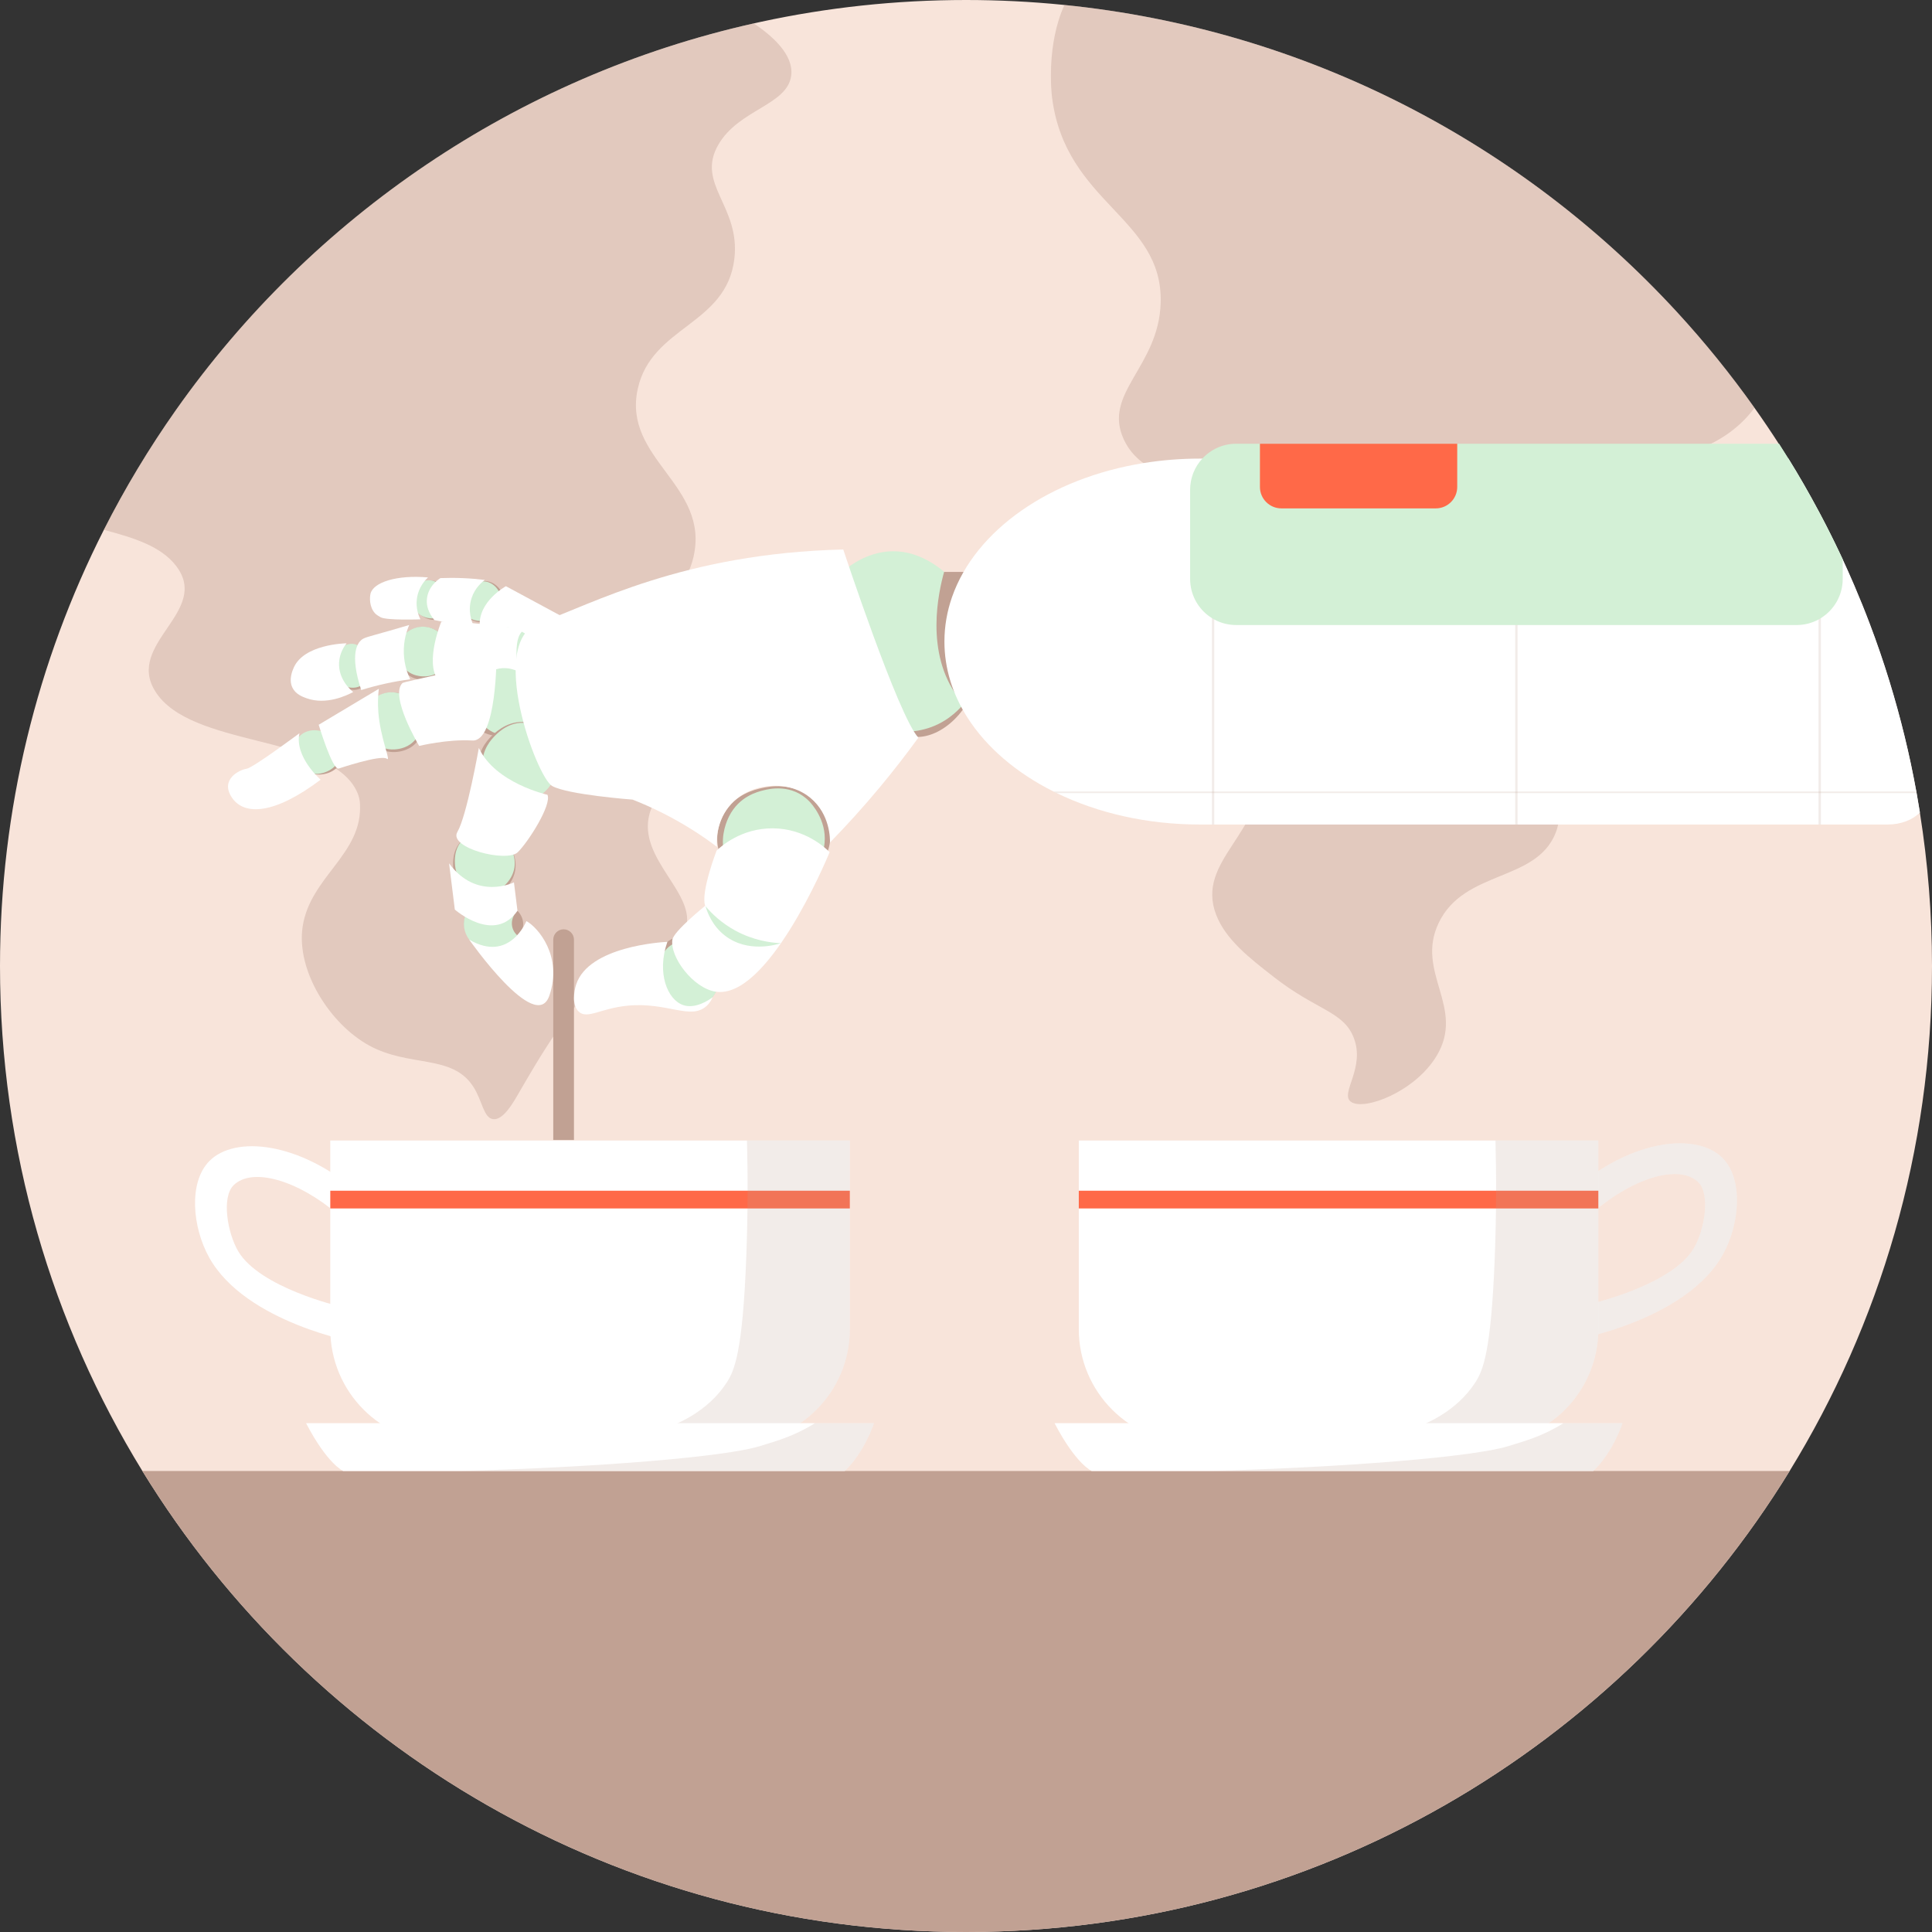 <svg width="480" height="480" viewBox="0 0 480 480" fill="none" xmlns="http://www.w3.org/2000/svg">
<rect x="0" y="0" width="480" height="480" fill="#333333" stroke="none"/>
<g clip-path="url(#clip0_214_4602)">
<path d="M480 240C480 285.991 467.062 328.96 444.627 365.467C402.413 434.178 326.556 480 240 480C153.444 480 77.587 434.178 35.373 365.467C12.938 328.96 0 285.991 0 240C0 201.009 9.298 164.187 25.804 131.636C31.062 121.258 37.058 111.311 43.716 101.867C77.458 54.009 128.258 19.036 187.28 5.813C187.858 5.68 188.436 5.551 189.018 5.427C205.449 1.871 222.507 0 240 0C248.111 0 256.129 0.404 264.031 1.191C264.173 1.204 264.311 1.218 264.453 1.236C324.471 7.307 377.951 35.489 416.622 77.511C423.533 85.022 429.973 92.969 435.889 101.316C437.996 104.28 440.036 107.302 442.004 110.369C442.796 111.591 443.573 112.822 444.333 114.062C446.96 118.307 449.453 122.644 451.809 127.062C452.009 127.431 452.204 127.8 452.4 128.169C454.027 131.249 455.587 134.369 457.08 137.529C457.151 137.68 457.222 137.827 457.293 137.978C457.431 138.267 457.569 138.56 457.707 138.853C457.742 138.933 457.782 139.013 457.818 139.093C458.68 140.951 459.52 142.827 460.333 144.716C460.449 144.978 460.564 145.24 460.676 145.507C462.027 148.658 463.316 151.844 464.533 155.062C466.311 159.751 467.942 164.511 469.427 169.338C469.444 169.396 469.462 169.458 469.48 169.516C472.2 178.391 474.427 187.484 476.111 196.764C476.138 196.898 476.164 197.036 476.187 197.169C476.476 198.764 476.747 200.364 477 201.969C478.973 214.356 480 227.058 480 240Z" fill="#F8E4DA"/>
<path d="M444.627 365.467C402.413 434.178 326.556 480 240 480C153.444 480 77.587 434.178 35.373 365.467H444.627Z" fill="#C1A193"/>
<path opacity="0.4" d="M196.573 18.769C195.653 26.111 183.6 27.142 178.498 35.902C172.76 45.751 184.044 51.196 182.44 64.373C180.44 80.796 161.867 81.009 158.444 96.627C154.627 114.102 176.422 120.476 172.293 138.387C168.889 153.156 150.24 156.227 151.569 166.369C152.893 176.502 172.382 178.951 172.147 188.027C171.991 194 163.52 194.396 161.373 202.2C158.253 213.547 173.56 222.156 170.253 231.116C168.018 237.173 160.862 233.693 150.787 241.889C141.871 249.142 133.893 262.92 128.929 271.493C127.489 273.982 125.027 278.373 122.502 278.044C120.129 277.738 119.884 273.547 117.587 269.982C112.356 261.862 101.769 265.227 91.76 259.778C81.987 254.458 73.542 241.156 75.191 230.227C77.084 217.698 90.191 212.24 89.431 199.622C89.356 198.338 88.951 197.018 88.133 195.644C80.36 182.564 47.355 185.6 38.622 171.836C31.022 159.871 52.4 151.991 43.795 140.653C40.04 135.698 33.222 133.604 25.796 131.636C31.053 121.258 37.049 111.311 43.707 101.867C77.458 54.009 128.258 19.036 187.28 5.813C191.693 8.796 197.231 13.502 196.573 18.769Z" fill="#C1A193"/>
<path opacity="0.4" d="M399.373 123.587C394.676 134.671 409.618 143.04 404.382 154.391C399.551 164.876 384.724 162.231 379.791 172.533C373.996 184.622 391.609 194.089 386.467 206.991C381.6 219.164 363.778 216.062 357.44 229.289C351.529 241.631 364.2 250.28 356.902 262.364C351.529 271.262 338.951 276.018 335.671 273.76C332.711 271.716 339.404 265.329 336.258 257.636C333.631 251.227 327.067 250.991 316.524 242.769C310.338 237.951 304.511 233.409 302.151 227.271C296.916 213.653 314.542 206.893 313.036 190.36C311.627 174.867 295.604 174.084 294.031 157.227C292.702 143.093 303.427 137.991 298.813 127.369C294.484 117.391 283.649 118.702 279.227 109.227C273.822 97.649 287.911 91.227 288.369 75.209C288.973 54.004 264.693 50.582 261.378 24.187C261.244 23.124 259.92 11.164 264.453 1.236C324.471 7.307 377.951 35.489 416.622 77.511C423.533 85.022 429.973 92.969 435.889 101.316C435.204 102.276 434.409 103.231 433.48 104.187C421.387 116.653 404.151 112.329 399.373 123.587Z" fill="#C1A193"/>
<path d="M52.053 288.422C46.747 293.747 47.809 305 51.991 312.462C61.111 328.738 88.804 333.6 88.804 333.6V296.093C74.231 283.636 58.373 282.08 52.053 288.422ZM84.209 324.516C84.209 324.516 64.578 319.911 59.213 310.924C56.56 306.48 54.929 297.467 58.08 294.422C62.658 290 73.849 293.049 84.209 301.907V324.516Z" fill="white"/>
<path d="M211.138 283.36V330.209C211.138 345.849 198.462 358.529 182.818 358.529H110.378C94.738 358.529 82.058 345.853 82.058 330.209V283.36H211.138Z" fill="white"/>
<path d="M211.138 295.831H82.058V300.236H211.138V295.831Z" fill="#FF6948"/>
<path opacity="0.2" d="M211.138 283.36V330.209C211.138 345.849 198.462 358.529 182.818 358.529H142.08C150.884 358.529 171.507 357.284 180.498 343.569C182.462 340.569 184.484 336.049 185.4 312.627C185.844 301.164 185.791 291.222 185.582 283.364H211.142L211.138 283.36Z" fill="#C1A193"/>
<path d="M217.151 353.587C217.151 353.587 214.769 360.84 209.876 365.467H85.275C85.275 365.467 81.36 363.8 76.044 353.587H217.151Z" fill="white"/>
<path opacity="0.2" d="M217.151 353.587C217.151 353.587 214.769 360.84 209.876 365.467H114.08C148.018 364.591 180.151 361.978 188.809 359.276C192.818 358.027 197.147 356.902 202.471 353.587H217.151Z" fill="#C1A193"/>
<path d="M391.196 295.369V332.876C391.196 332.876 418.889 328.013 428.009 311.738C432.187 304.28 433.253 293.027 427.947 287.698C421.627 281.356 405.769 282.911 391.196 295.369ZM395.787 301.182C406.147 292.324 417.338 289.276 421.916 293.698C425.067 296.742 423.436 305.756 420.782 310.2C415.418 319.187 395.787 323.791 395.787 323.791V301.182Z" fill="white"/>
<path opacity="0.2" d="M391.196 295.369V332.876C391.196 332.876 418.889 328.013 428.009 311.738C432.187 304.28 433.253 293.027 427.947 287.698C421.627 281.356 405.769 282.911 391.196 295.369ZM395.787 301.182C406.147 292.324 417.338 289.276 421.916 293.698C425.067 296.742 423.436 305.756 420.782 310.2C415.418 319.187 395.787 323.791 395.787 323.791V301.182Z" fill="#C1A193"/>
<path d="M397.107 283.36V330.209C397.107 345.849 384.422 358.529 368.782 358.529H296.342C280.702 358.529 268.022 345.853 268.022 330.209V283.36H397.107Z" fill="white"/>
<path d="M397.102 295.831H268.022V300.236H397.102V295.831Z" fill="#FF6948"/>
<path opacity="0.2" d="M397.107 283.36V330.209C397.107 345.849 384.422 358.529 368.782 358.529H328.049C336.853 358.529 357.471 357.284 366.467 343.569C368.431 340.569 370.444 336.049 371.36 312.627C371.809 301.164 371.755 291.227 371.547 283.364H397.107V283.36Z" fill="#C1A193"/>
<path d="M403.116 353.587C403.116 353.587 400.742 360.84 395.844 365.467H271.236C271.236 365.467 267.32 363.8 262.004 353.587H403.111H403.116Z" fill="white"/>
<path opacity="0.2" d="M403.116 353.587C403.116 353.587 400.742 360.84 395.844 365.467H300.049C333.987 364.591 366.116 361.978 374.773 359.276C378.782 358.027 383.111 356.902 388.435 353.587H403.116Z" fill="#C1A193"/>
<path d="M140.027 230.884C141.444 230.884 142.6 232.036 142.6 233.458V283.231H137.453V233.458C137.453 232.04 138.604 230.884 140.027 230.884Z" fill="#C1A193"/>
<path d="M112.542 150.156C112.618 149.889 112.68 149.542 112.676 149.133C112.662 148.004 112.129 147.196 111.902 146.889C110.324 144.867 108.049 143.88 105.978 144.418C105.671 144.498 103.044 145.227 102.484 147.693C101.996 149.84 103.453 151.636 103.711 151.956C105.116 153.684 107.662 154.644 109.844 153.542C111.72 152.596 112.391 150.609 112.533 150.151L112.542 150.156Z" fill="#C1A193"/>
<path d="M111.413 151.44C111.258 151.253 110.769 150.622 110.698 149.64C110.622 148.551 111.12 147.787 111.249 147.604C110.018 145.031 107.6 143.724 105.547 144.298C104.302 144.644 102.947 145.747 102.489 147.484C101.982 149.413 102.88 151.018 103.027 151.267C104.32 153.489 107.178 154.133 109.262 153.244C110.369 152.773 111.062 151.933 111.409 151.436L111.413 151.44Z" fill="#D3F0D6"/>
<path d="M123.262 153.409C123.609 153.107 124.769 152.009 125.107 150.342C125.631 147.769 123.907 145.311 121.769 144.587C119.591 143.849 116.476 144.729 115.209 147.204C114.133 149.298 114.942 151.44 115.049 151.716C116.004 154.138 118.409 154.484 118.96 154.564C119.604 154.658 121.529 154.933 123.262 153.413V153.409Z" fill="#C1A193"/>
<path d="M122.662 153.067C122.991 152.773 124.089 151.72 124.427 150.124C124.942 147.667 123.342 145.333 121.338 144.658C119.298 143.969 116.36 144.84 115.147 147.213C114.12 149.222 114.858 151.258 114.956 151.52C115.831 153.822 118.089 154.133 118.609 154.204C119.218 154.289 121.018 154.533 122.662 153.067Z" fill="#D3F0D6"/>
<path d="M120.467 144.089C118.787 143.88 116.969 143.716 115.022 143.636C113.027 143.551 111.156 143.56 109.427 143.627C109.182 143.773 106.258 145.569 106.044 149.058C105.956 150.502 106.418 152.191 107.907 154.058C109.227 154.347 110.658 154.6 112.191 154.804C114.124 155.058 115.929 155.187 117.573 155.231C117.28 154.591 116.102 151.84 117.164 148.591C118.009 146.009 119.796 144.578 120.458 144.093L120.467 144.089Z" fill="white"/>
<path d="M106.342 143.462C98.587 142.782 92.787 144.653 92.058 147.48C91.836 148.347 91.698 150.813 93.2 152.4C93.507 152.724 93.907 152.987 94.56 153.351C96.058 154.187 104.453 153.871 104.453 153.871C104.093 153.156 103.249 151.244 103.578 148.76C103.973 145.773 105.8 143.96 106.342 143.462Z" fill="white"/>
<path d="M139.6 153.138L125.693 145.64C125.693 145.64 118.751 149.418 119.196 155.604L132.907 160.662L139.6 153.138Z" fill="white"/>
<path d="M92.516 168.2C92.662 167.924 92.813 167.556 92.92 167.107C93.209 165.858 92.893 164.827 92.751 164.431C91.729 161.8 89.747 160.129 87.56 160.2C87.236 160.209 84.449 160.351 83.245 162.933C82.196 165.182 83.156 167.538 83.325 167.951C84.253 170.218 86.511 171.924 88.96 171.262C91.058 170.693 92.253 168.667 92.516 168.2Z" fill="#C1A193"/>
<path d="M91.062 169.333C90.96 169.089 90.644 168.262 90.836 167.164C91.049 165.942 91.747 165.227 91.92 165.053C91.387 161.898 89.347 159.844 87.169 159.956C85.849 160.022 84.218 160.898 83.307 162.702C82.293 164.707 82.756 166.707 82.836 167.018C83.52 169.8 86.173 171.24 88.467 170.782C89.684 170.542 90.591 169.787 91.062 169.329V169.333Z" fill="#D3F0D6"/>
<path d="M103.551 168.698C104.12 168.844 106.107 169.284 108.111 168.453C111.204 167.173 112.573 163.604 111.813 160.84C111.04 158.022 107.88 155.373 104.356 155.804C101.373 156.169 99.684 158.542 99.471 158.849C97.591 161.578 98.947 164.356 99.258 164.996C99.622 165.742 100.702 167.96 103.551 168.698Z" fill="#C1A193"/>
<path d="M103.489 167.822C104.031 167.96 105.933 168.364 107.858 167.578C110.827 166.369 112.151 163.022 111.431 160.431C110.702 157.796 107.685 155.324 104.302 155.742C101.445 156.093 99.818 158.324 99.613 158.613C97.805 161.178 99.089 163.773 99.387 164.369C99.733 165.067 100.76 167.138 103.485 167.822H103.489Z" fill="#D3F0D6"/>
<path d="M127.502 168.827C126.804 168.898 124.356 169.071 121.938 167.987C118.2 166.311 116.662 162.604 117.693 159.969C118.742 157.284 122.702 155.08 126.996 155.969C130.627 156.72 132.604 159.293 132.853 159.622C135.049 162.569 133.293 165.138 132.893 165.729C132.422 166.418 131.018 168.471 127.511 168.827H127.502Z" fill="#D3F0D6"/>
<path d="M130.627 156.298C130.627 156.298 111.724 153.893 109.631 154.471C109.631 154.471 105.52 164.378 108.791 168.902C108.791 168.902 127.644 169.96 129.187 169.48C129.187 169.48 126.476 157.698 130.631 156.302L130.627 156.298Z" fill="white"/>
<path d="M101.671 155.28C100.542 155.613 98.831 156.12 96.738 156.716C91.218 158.289 90.484 158.382 89.742 159.031C88.969 159.707 86.738 162.249 89.742 171.44C91.538 170.88 93.498 170.347 95.613 169.876C97.849 169.378 99.96 169.022 101.916 168.769C101.311 167.507 100.436 165.262 100.329 162.338C100.213 159.102 101.098 156.596 101.671 155.276V155.28Z" fill="white"/>
<path d="M86.111 159.827C85.471 159.836 75.556 160.124 73 165.827C72.689 166.524 71.649 168.84 72.671 170.884C73.476 172.489 75.138 173.111 76.182 173.484C81.04 175.218 86.08 172.822 87.756 171.933C87.391 171.649 84.027 168.929 84.24 164.636C84.364 162.209 85.569 160.502 86.111 159.827Z" fill="white"/>
<path d="M215.671 155.622C215.071 157.124 213.133 162.427 213.956 168.489C215.222 177.84 222.32 183.64 228.72 183.058C235.236 182.467 242.565 175.12 243.365 165.04C244.04 156.516 239.702 150.476 239.138 149.716C234.116 142.951 227.404 145.187 225.858 145.698C224.053 146.298 218.689 148.08 215.676 155.622H215.671Z" fill="#C1A193"/>
<path d="M201.627 157.173C201.556 158.884 201.236 165.667 205.4 171.778C210.885 179.827 222.285 184.049 231.48 180.6C236.129 178.858 238.813 175.676 239.733 174.489C246.427 165.813 242.64 154.6 242.005 152.827C241.089 150.276 237.813 142.711 229.36 138.693C219.68 134.093 211.996 139.96 210.231 141.311C208.164 142.889 202.031 147.573 201.631 157.173H201.627Z" fill="#D3F0D6"/>
<path d="M234.56 142.093C233.231 146.889 229.653 162.142 238.098 173.351C238.973 174.511 240.018 175.684 241.276 176.822L245.36 166.458L240.098 142.089H234.56V142.093Z" fill="#C1A193"/>
<path d="M122.671 182.769C123.467 182.907 126.249 183.289 129.004 182.058C133.253 180.16 135.004 175.516 133.831 172.076C132.636 168.573 128.133 165.493 123.249 166.351C119.12 167.076 116.871 170.236 116.587 170.644C114.089 174.271 116.089 177.671 116.547 178.453C117.084 179.369 118.68 182.084 122.671 182.769Z" fill="#C1A193"/>
<path d="M124.076 182.467C124.764 182.627 127.178 183.089 129.52 181.942C133.129 180.173 134.507 175.587 133.391 172.116C132.258 168.582 128.28 165.378 124.089 166.089C120.547 166.689 118.698 169.782 118.467 170.182C116.418 173.729 118.244 177.187 118.662 177.978C119.151 178.907 120.609 181.662 124.076 182.467Z" fill="#D3F0D6"/>
<path d="M97.449 186.844C98.102 186.871 100.369 186.88 102.342 185.48C105.382 183.324 105.973 179.058 104.453 176.187C102.907 173.262 98.813 171.093 95.093 172.413C91.947 173.529 90.707 176.556 90.556 176.947C89.2 180.409 91.365 183.151 91.862 183.782C92.445 184.52 94.173 186.707 97.449 186.84V186.844Z" fill="#C1A193"/>
<path d="M97.28 186.196C97.907 186.222 100.08 186.231 101.969 184.889C104.88 182.822 105.449 178.733 103.996 175.978C102.516 173.173 98.591 171.098 95.022 172.364C92.009 173.436 90.818 176.338 90.671 176.711C89.369 180.031 91.445 182.658 91.924 183.262C92.484 183.969 94.138 186.067 97.28 186.196Z" fill="#D3F0D6"/>
<path d="M85.676 185.849C85.658 185.538 85.6 185.151 85.44 184.733C84.991 183.573 84.058 182.982 83.68 182.769C81.071 181.4 78.053 181.418 75.858 182.92C75.533 183.142 72.769 185.093 73.071 187.898C73.333 190.338 75.716 191.529 76.138 191.738C78.431 192.884 81.756 192.711 83.867 190.578C85.676 188.747 85.689 186.382 85.68 185.849H85.676Z" fill="#C1A193"/>
<path d="M84.796 187.551C84.538 187.418 83.707 186.947 83.222 185.907C82.68 184.747 82.947 183.689 83.018 183.427C80.52 181.164 77.173 180.831 75.022 182.387C73.725 183.329 72.605 185.151 72.791 187.258C73.004 189.6 74.711 190.951 74.987 191.156C77.409 193.004 81 192.418 83.053 190.498C84.142 189.48 84.6 188.244 84.796 187.547V187.551Z" fill="#D3F0D6"/>
<path d="M99.942 169.738C100.551 169.111 121.684 165.507 123.36 162.813C123.36 162.813 123.462 184.36 117.324 183.978C111.187 183.596 104.142 185.324 104.142 185.324C104.142 185.324 96.782 173.009 99.947 169.742L99.942 169.738Z" fill="white"/>
<path d="M94.116 171.133C89.138 174.111 84.156 177.089 79.178 180.067C79.178 180.067 82.538 191.204 84.107 190.956C84.107 190.956 94.702 187.387 96.138 188.524C96.165 188.547 96.245 188.613 96.311 188.587C96.822 188.369 94.493 183.093 94.004 177.04C93.805 174.578 93.951 172.52 94.12 171.129L94.116 171.133Z" fill="white"/>
<path d="M74.396 182.173C74.396 182.173 62.8 190.818 61.236 191.004C59.671 191.191 54.547 193.573 57.609 198.147C60.667 202.72 68.209 202.356 79.662 193.707C79.662 193.707 73.116 188.062 74.396 182.173Z" fill="white"/>
<path d="M115.307 221.049C115.84 221.493 117.738 222.956 120.289 223C124.222 223.067 127.444 219.711 128.004 216.222C128.573 212.671 126.52 208.142 122.547 206.902C119.191 205.858 116.213 207.711 115.836 207.951C112.48 210.111 112.551 213.902 112.564 214.773C112.582 215.791 112.636 218.818 115.307 221.044V221.049Z" fill="#C1A193"/>
<path d="M115.671 220.031C116.182 220.449 118.009 221.836 120.453 221.889C124.218 221.973 127.284 218.849 127.8 215.578C128.324 212.249 126.329 207.991 122.524 206.809C119.307 205.809 116.467 207.529 116.107 207.756C112.907 209.76 112.996 213.316 113.013 214.133C113.036 215.089 113.107 217.929 115.676 220.027L115.671 220.031Z" fill="#D3F0D6"/>
<path d="M118.853 190.164C118.858 191.013 118.991 193.947 120.982 196.262C124.058 199.836 129.8 199.893 133.547 197.462C137.36 194.982 140.005 189.333 138.005 184.742C136.316 180.862 132.187 179.756 131.658 179.622C126.938 178.44 123.409 181.689 122.596 182.436C121.645 183.311 118.827 185.902 118.853 190.164Z" fill="#C1A193"/>
<path d="M119.84 190.391C119.885 191.236 120.147 194.147 122.178 196.427C125.311 199.947 130.853 199.96 134.351 197.511C137.911 195.018 140.196 189.387 138.053 184.844C136.24 181.004 132.209 179.942 131.693 179.813C127.089 178.68 123.836 181.933 123.089 182.684C122.213 183.56 119.618 186.16 119.845 190.387L119.84 190.391Z" fill="#D3F0D6"/>
<path d="M129.907 230.489C129.978 230.124 130.022 229.653 129.96 229.12C129.791 227.631 128.929 226.649 128.565 226.28C126.062 223.858 122.707 222.911 119.849 223.947C119.422 224.102 115.805 225.476 115.342 228.822C114.938 231.738 117.245 233.88 117.649 234.258C119.867 236.32 123.605 237.187 126.551 235.391C129.08 233.849 129.769 231.111 129.907 230.489Z" fill="#C1A193"/>
<path d="M128.48 232.364C128.236 232.142 127.458 231.382 127.231 230.102C126.978 228.676 127.587 227.591 127.742 227.324C125.658 224.12 122.058 222.778 119.227 223.858C117.516 224.511 115.738 226.182 115.325 228.547C114.862 231.178 116.351 233.156 116.591 233.462C118.716 236.196 122.853 236.596 125.689 235.089C127.196 234.289 128.062 233.071 128.484 232.364H128.48Z" fill="#D3F0D6"/>
<path d="M118.969 185.831C118.969 185.831 115.982 202.707 113.636 206.693C111.289 210.684 125.956 214.4 128.653 211.72C131.351 209.04 137.116 199.916 136.013 197.458C136.013 197.458 123.058 194.604 118.969 185.827V185.831Z" fill="white"/>
<path d="M111.573 214.493L113 225.978C113 225.978 122.782 234.596 128.564 226.28L127.689 219.218C127.689 219.218 118.418 223.844 111.573 214.493Z" fill="white"/>
<path d="M116.587 233.462C116.587 233.462 133.142 257.124 136.485 247.369C139.822 237.613 133.729 230.453 130.782 228.84C130.782 228.84 126.604 239.333 116.591 233.462H116.587Z" fill="white"/>
<path d="M179.862 202.196C179.316 203.182 177.56 206.662 178.431 210.689C179.769 216.898 186.582 220.849 192.636 220.56C198.8 220.267 205.631 215.511 206.236 208.849C206.747 203.213 202.547 199.151 202 198.636C197.142 194.08 190.813 195.458 189.36 195.773C187.658 196.142 182.604 197.244 179.862 202.191V202.196Z" fill="#C1A193"/>
<path d="M181.133 202.822C180.636 203.813 179.036 207.311 179.796 211.338C180.969 217.551 187.089 221.471 192.547 221.147C198.107 220.818 204.289 216.022 204.871 209.347C205.364 203.702 201.596 199.653 201.107 199.142C196.751 194.604 191.04 196.018 189.729 196.342C188.191 196.72 183.631 197.849 181.133 202.822Z" fill="#D3F0D6"/>
<path d="M171.293 232.756C170.613 232.636 168.262 232.324 166.196 233.711C163.009 235.853 162.329 240.822 163.858 244.427C165.418 248.093 169.631 251.209 173.511 250.142C176.791 249.244 178.129 245.827 178.293 245.387C179.756 241.471 177.551 237.938 177.044 237.124C176.453 236.173 174.693 233.351 171.293 232.756Z" fill="#C1A193"/>
<path d="M171.578 233.916C170.929 233.809 168.68 233.529 166.693 234.844C163.631 236.876 162.947 241.542 164.387 244.911C165.853 248.342 169.867 251.236 173.587 250.209C176.733 249.342 178.031 246.133 178.191 245.716C179.613 242.031 177.529 238.729 177.049 237.973C176.489 237.084 174.822 234.449 171.573 233.911L171.578 233.916Z" fill="#D3F0D6"/>
<path d="M178.04 211.324C178.04 211.324 174.027 221.711 175.2 225.044C175.2 225.044 167.351 231.373 167.049 233.476C166.427 237.804 172.196 245.471 177.738 246.369C190.609 248.458 205.084 214.227 206.124 211.716C205.16 210.747 200.08 205.849 192.013 205.796C184.138 205.742 179.067 210.347 178.04 211.32V211.324Z" fill="white"/>
<path d="M165.804 234C164.427 234.067 146.284 235.107 143.156 244.564C142.587 246.28 142.04 249.702 143.778 251.329C145.902 253.32 149.178 250.507 155.978 249.853C165.787 248.907 171.636 253.547 175.556 249.92C176.382 249.156 176.827 248.298 177.053 247.773C176.178 248.413 172.791 250.756 169.733 249.711C165.822 248.378 163.102 241.724 165.809 234H165.804Z" fill="white"/>
<path d="M175.284 225.142C176.773 226.911 179.191 229.311 182.756 231.24C187.204 233.644 191.418 234.209 193.987 234.342C192.996 234.667 185.796 236.88 180.08 232.427C176.969 230 175.751 226.733 175.284 225.147V225.142Z" fill="#D3F0D6"/>
<path d="M209.502 136.52C209.502 136.52 223.164 177.884 228.164 183.271C225.284 187.244 222.102 191.369 218.591 195.587C214.391 200.631 210.227 205.2 206.204 209.32C206.227 208.507 206.293 202.351 201.36 198.249C197.382 194.947 192.8 195.173 191.418 195.267C189.387 195.4 184.453 196.147 181.027 200.493C177.764 204.636 178.04 209.284 178.138 210.4C176.302 209.013 174.298 207.613 172.129 206.24C166.831 202.889 161.724 200.453 157.169 198.662C157.169 198.662 141.009 197.453 137.16 195.267C133.311 193.08 120.884 159.413 133.929 154.796C146.973 150.178 169.676 137.48 209.502 136.52Z" fill="white"/>
<path d="M477 201.844C475.253 203.662 472.329 204.849 469.013 204.849H298.089C284.916 204.849 272.68 201.973 262.542 197.044C262.267 196.916 261.996 196.782 261.724 196.64C252.493 192.013 245.067 185.667 240.342 178.253C236.68 172.507 234.64 166.12 234.64 159.391C234.64 155.573 235.298 151.867 236.533 148.324C242.324 131.738 260.827 118.769 284.2 115.036H284.204C288.676 114.316 293.316 113.938 298.089 113.938H444.333C446.96 118.182 449.453 122.52 451.809 126.938C452.009 127.307 452.204 127.676 452.4 128.044C454.027 131.124 455.587 134.244 457.08 137.404C457.151 137.556 457.222 137.702 457.293 137.853C457.431 138.142 457.569 138.436 457.707 138.729C457.742 138.809 457.782 138.889 457.818 138.969C458.68 140.827 459.52 142.702 460.333 144.591C460.449 144.853 460.564 145.116 460.676 145.382C462.027 148.533 463.316 151.72 464.533 154.938C466.311 159.627 467.942 164.387 469.427 169.213C469.444 169.271 469.462 169.333 469.48 169.391C472.2 178.267 474.427 187.36 476.111 196.64C476.138 196.773 476.164 196.911 476.187 197.044C476.476 198.64 476.747 200.24 477 201.844Z" fill="white"/>
<path opacity="0.2" d="M377.04 113.933H376.453V204.849H377.04V113.933Z" fill="#C1A193"/>
<path opacity="0.2" d="M476.187 197.044H262.542C262.267 196.916 261.996 196.782 261.724 196.64H476.111C476.138 196.773 476.165 196.911 476.187 197.044Z" fill="#C1A193"/>
<path opacity="0.2" d="M452.4 128.044V204.849H451.809V126.938C452.009 127.307 452.204 127.676 452.4 128.044Z" fill="#C1A193"/>
<path opacity="0.2" d="M301.68 113.933H301.093V204.849H301.68V113.933Z" fill="#C1A193"/>
<path d="M457.818 138.969V143.827C457.818 147.938 455.653 151.542 452.4 153.564C452.205 153.684 452.009 153.8 451.809 153.911C450.187 154.791 448.329 155.289 446.351 155.289H307.142C305.164 155.289 303.307 154.791 301.684 153.911C301.484 153.8 301.289 153.684 301.093 153.564C298.227 151.782 296.209 148.769 295.773 145.262C295.711 144.791 295.68 144.311 295.68 143.827V121.711C295.68 118.716 296.827 115.978 298.716 113.938C300.809 111.667 303.809 110.244 307.142 110.244H442.005C442.796 111.467 443.573 112.698 444.333 113.938C446.96 118.182 449.453 122.52 451.809 126.938C452.009 127.307 452.205 127.676 452.4 128.044C454.027 131.124 455.587 134.244 457.08 137.404C457.151 137.556 457.222 137.702 457.293 137.853C457.431 138.142 457.569 138.436 457.707 138.729C457.742 138.809 457.782 138.889 457.818 138.969Z" fill="#D3F0D6"/>
<path d="M313.027 110.244H362.044V120.978C362.044 123.92 359.658 126.307 356.716 126.307H318.356C315.413 126.307 313.027 123.92 313.027 120.978V110.244Z" fill="#FF6948"/>
</g>
<defs>
<clipPath id="clip0_214_4602">
<rect width="480" height="480" fill="white"/>
</clipPath>
</defs>
</svg>
